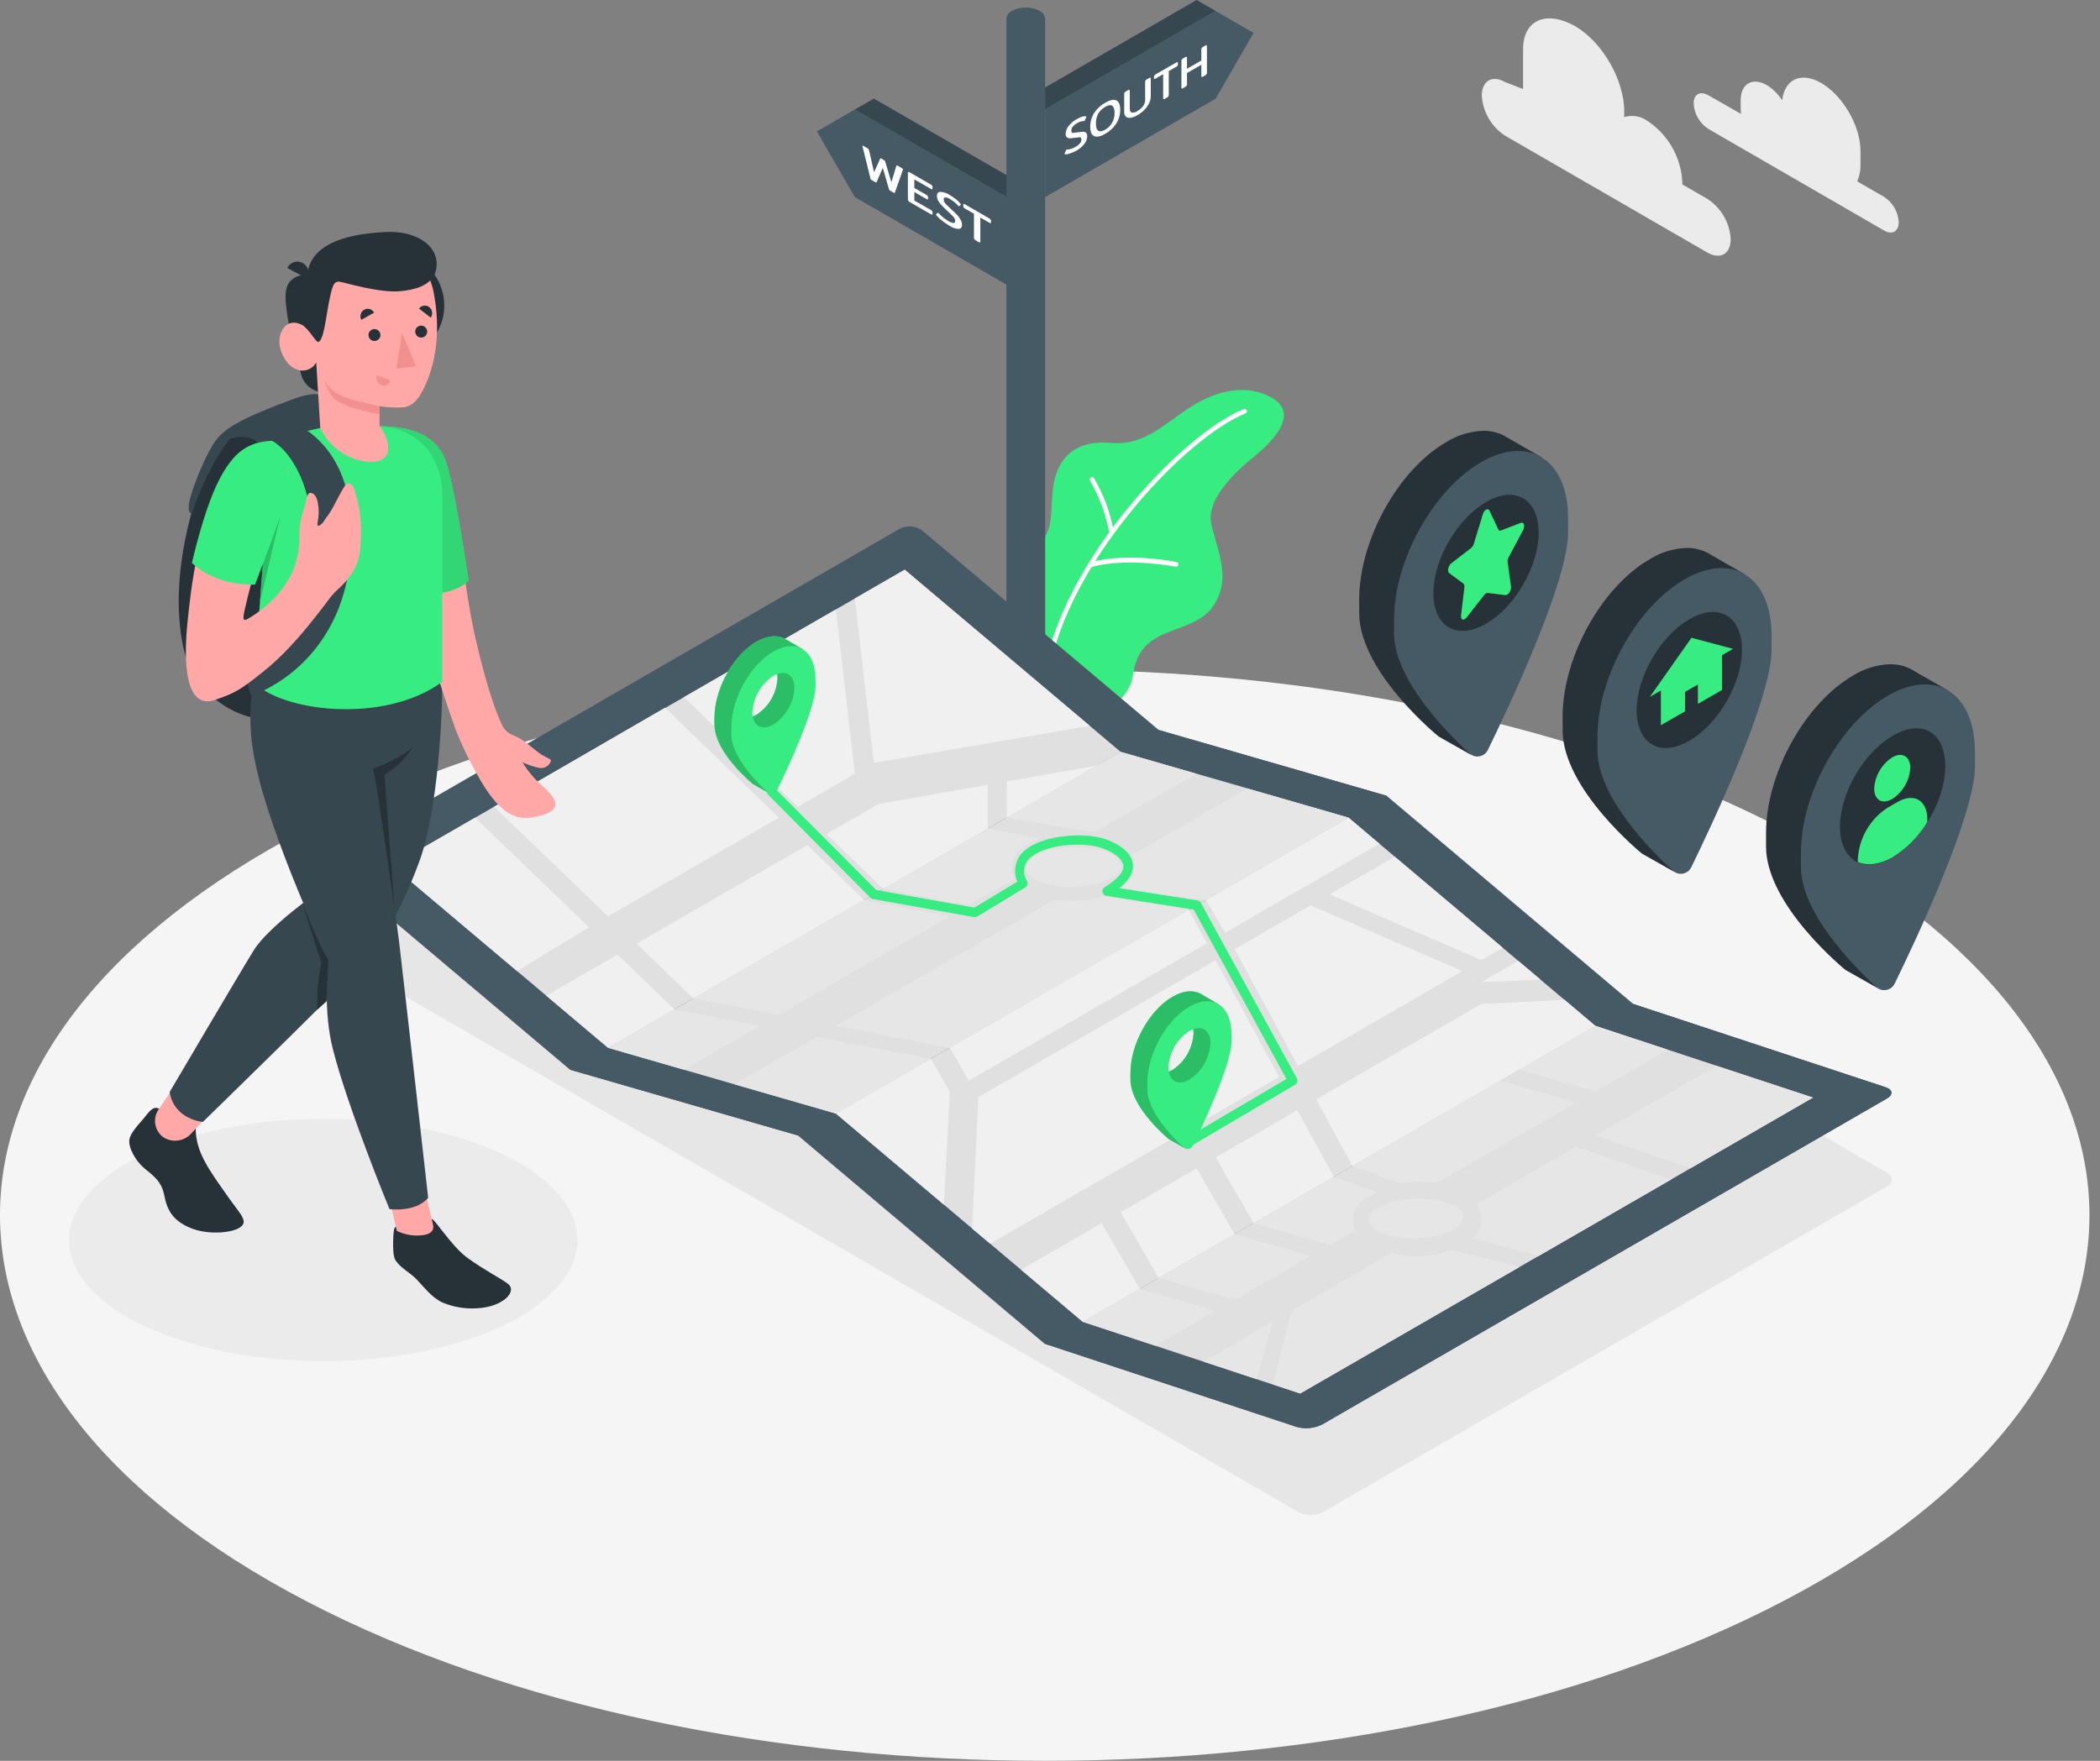 <svg width="155" height="130" viewBox="0 0 155 130" fill="none" xmlns="http://www.w3.org/2000/svg">
<rect x="0" y="0" width="155" height="130" fill="#808080" stroke="none"/>
<path d="M22.585 118.202C52.7 133.934 101.525 133.934 131.637 118.202C161.748 102.47 161.752 76.964 131.637 61.232C101.521 45.5 52.7 45.504 22.585 61.225C-7.53 76.947 -7.527 102.474 22.585 118.202Z" fill="#F5F5F5"/>
<path d="M95.836 111.634L24.766 70.599C24.269 70.313 24.269 69.851 24.766 69.564L66.4 45.514C66.679 45.374 66.986 45.301 67.297 45.301C67.609 45.301 67.916 45.374 68.195 45.514L139.265 86.57C139.762 86.852 139.762 87.318 139.265 87.605L97.616 111.651C97.339 111.787 97.033 111.857 96.724 111.854C96.415 111.851 96.111 111.775 95.836 111.634Z" fill="#E6E6E6"/>
<path d="M23.858 100.487C34.216 100.487 42.613 96.485 42.613 91.548C42.613 86.612 34.216 82.609 23.858 82.609C13.501 82.609 5.104 86.612 5.104 91.548C5.104 96.485 13.501 100.487 23.858 100.487Z" fill="#EBEBEB"/>
<path d="M81.056 52.473C81.932 52.491 83.381 51.356 83.602 49.948C83.823 48.54 84.24 47.429 86.245 46.67C88.249 45.911 89.377 45.566 90.019 43.821C90.661 42.075 89.674 40.108 89.395 38.622C89.115 37.135 90.492 35.403 92.5 33.767C94.508 32.132 95.667 30.407 93.88 29.372C92.093 28.337 89.864 28.772 87.915 30.024C85.965 31.276 84.437 32.919 82.05 32.701C79.662 32.484 78.313 33.505 77.844 35.385C77.375 37.266 78.055 39.65 76.274 40.24V48.226L81.056 52.473Z" fill="#37ED81"/>
<path d="M77.44 48.872H77.402C77.358 48.862 77.32 48.835 77.295 48.797C77.271 48.759 77.262 48.713 77.271 48.669C79.096 40.768 87.335 32.022 91.785 30.208C91.807 30.196 91.83 30.19 91.854 30.188C91.878 30.186 91.902 30.19 91.925 30.198C91.948 30.206 91.968 30.219 91.986 30.235C92.003 30.252 92.017 30.272 92.026 30.294C92.035 30.316 92.039 30.34 92.039 30.364C92.038 30.388 92.033 30.412 92.022 30.434C92.012 30.456 91.997 30.475 91.979 30.491C91.961 30.506 91.94 30.518 91.917 30.525C87.532 32.316 79.41 40.944 77.609 48.745C77.599 48.781 77.577 48.814 77.546 48.837C77.516 48.86 77.479 48.872 77.44 48.872Z" fill="white"/>
<path d="M82.029 39.431C81.988 39.431 81.949 39.416 81.918 39.389C81.887 39.363 81.867 39.326 81.86 39.286C81.619 37.948 81.144 36.663 80.456 35.491C80.432 35.452 80.425 35.405 80.435 35.361C80.446 35.316 80.473 35.278 80.511 35.253C80.53 35.241 80.552 35.233 80.574 35.229C80.597 35.225 80.619 35.226 80.641 35.231C80.664 35.236 80.684 35.246 80.703 35.259C80.721 35.272 80.737 35.289 80.749 35.308C81.466 36.522 81.957 37.855 82.198 39.245C82.203 39.267 82.202 39.29 82.198 39.312C82.193 39.334 82.183 39.355 82.17 39.374C82.157 39.392 82.14 39.408 82.12 39.419C82.101 39.431 82.079 39.438 82.057 39.441L82.029 39.431Z" fill="white"/>
<path d="M80.604 41.832C80.566 41.832 80.529 41.819 80.498 41.797C80.468 41.773 80.446 41.741 80.435 41.704C80.429 41.682 80.428 41.66 80.431 41.637C80.434 41.614 80.442 41.593 80.454 41.573C80.465 41.554 80.48 41.537 80.499 41.523C80.517 41.51 80.537 41.499 80.559 41.494C83.271 40.776 86.697 41.463 86.842 41.494C86.864 41.498 86.886 41.507 86.905 41.52C86.924 41.533 86.941 41.55 86.954 41.569C86.966 41.588 86.975 41.61 86.98 41.632C86.984 41.655 86.984 41.678 86.98 41.701C86.975 41.724 86.966 41.745 86.953 41.764C86.941 41.783 86.924 41.8 86.905 41.813C86.886 41.826 86.864 41.834 86.841 41.839C86.819 41.843 86.795 41.843 86.773 41.839C86.738 41.839 83.278 41.149 80.646 41.839C80.631 41.84 80.617 41.838 80.604 41.832Z" fill="white"/>
<path d="M111.095 6.063L112.417 6.57V3.658C112.417 1.347 114.259 0.791 116.26 1.933C118.261 3.089 119.882 5.897 119.882 8.209V8.647C120.164 8.559 120.462 8.537 120.754 8.582C121.046 8.627 121.324 8.738 121.566 8.906C122.324 9.401 122.956 10.068 123.408 10.853C123.861 11.637 124.122 12.518 124.171 13.422V13.615L126.017 14.681C126.518 15.006 126.935 15.445 127.235 15.962C127.535 16.478 127.708 17.059 127.742 17.655C127.742 18.749 126.976 19.194 126.017 18.645L111.095 10.02C110.594 9.695 110.176 9.257 109.877 8.74C109.577 8.223 109.403 7.643 109.37 7.046C109.377 5.96 110.146 5.514 111.095 6.063Z" fill="#EBEBEB"/>
<path d="M126.086 7.03L128.501 8.41C128.501 8.303 128.48 8.2 128.48 8.093V7.406C128.48 6.171 129.349 5.681 130.419 6.288C130.87 6.576 131.254 6.957 131.544 7.406C131.72 5.85 132.924 5.271 134.421 6.126C136.022 7.051 137.322 9.3 137.322 11.149V12.184C137.332 12.599 137.249 13.011 137.077 13.388L139.068 14.537C139.381 14.741 139.642 15.016 139.829 15.34C140.016 15.664 140.124 16.027 140.145 16.4C140.145 17.09 139.662 17.363 139.068 17.021L126.086 9.514C125.772 9.31 125.512 9.035 125.325 8.711C125.138 8.388 125.03 8.024 125.009 7.651C124.996 6.964 125.479 6.688 126.086 7.03Z" fill="#EBEBEB"/>
<path d="M77.14 8.078L89.726 0.812L92.527 2.431L89.726 7.285L77.14 14.55V8.078Z" fill="#455A64"/>
<path d="M89.726 0.811L88.322 0L75.712 7.283L77.14 8.076L89.726 0.811Z" fill="#37474F"/>
<path d="M78.965 11.331C78.856 11.376 78.738 11.397 78.62 11.393C78.589 11.393 78.579 11.393 78.579 11.369C78.576 11.353 78.576 11.337 78.579 11.321L78.686 11.093C78.693 11.074 78.705 11.056 78.72 11.042H78.765C78.859 11.04 78.952 11.025 79.041 10.997C79.153 10.963 79.261 10.915 79.362 10.855C79.491 10.788 79.607 10.699 79.707 10.593C79.777 10.508 79.816 10.403 79.817 10.293C79.82 10.269 79.818 10.245 79.811 10.223C79.804 10.2 79.792 10.179 79.776 10.162C79.739 10.138 79.695 10.129 79.652 10.134C79.564 10.141 79.476 10.154 79.39 10.172H79.317C79.203 10.194 79.088 10.207 78.972 10.21C78.89 10.214 78.809 10.188 78.745 10.138C78.712 10.104 78.686 10.064 78.671 10.02C78.656 9.976 78.65 9.929 78.655 9.882C78.663 9.668 78.742 9.463 78.879 9.299C79.041 9.095 79.241 8.925 79.469 8.799C79.591 8.727 79.721 8.667 79.855 8.62C79.946 8.588 80.043 8.576 80.138 8.585C80.162 8.585 80.176 8.585 80.176 8.62C80.18 8.633 80.18 8.647 80.176 8.661L80.073 8.889C80.065 8.906 80.054 8.923 80.042 8.937C80.028 8.941 80.014 8.941 80 8.937C79.817 8.942 79.638 8.999 79.486 9.103C79.368 9.165 79.264 9.251 79.179 9.355C79.112 9.438 79.076 9.541 79.076 9.648C79.071 9.671 79.072 9.695 79.079 9.718C79.086 9.741 79.099 9.761 79.116 9.778C79.133 9.794 79.155 9.806 79.178 9.811C79.201 9.817 79.225 9.816 79.248 9.81C79.339 9.801 79.428 9.787 79.517 9.769H79.6C79.72 9.743 79.843 9.729 79.966 9.727C80.004 9.726 80.042 9.732 80.077 9.746C80.113 9.759 80.145 9.78 80.173 9.806C80.228 9.881 80.254 9.973 80.245 10.065C80.239 10.27 80.165 10.466 80.035 10.624C79.874 10.829 79.673 10.999 79.445 11.124C79.292 11.209 79.132 11.278 78.965 11.331Z" fill="white"/>
<path d="M80.756 10.048C80.563 9.958 80.469 9.73 80.469 9.358C80.467 9 80.566 8.65 80.756 8.347C80.961 8.027 81.245 7.764 81.58 7.584C81.925 7.381 82.205 7.322 82.394 7.412C82.584 7.502 82.684 7.729 82.684 8.102C82.686 8.461 82.586 8.813 82.394 9.116C82.191 9.433 81.911 9.695 81.58 9.875C81.235 10.082 80.945 10.137 80.756 10.048ZM82.088 9.061C82.21 8.837 82.272 8.585 82.267 8.33C82.267 8.054 82.208 7.881 82.088 7.805C81.967 7.729 81.798 7.76 81.573 7.891C81.357 8.012 81.177 8.188 81.052 8.402C80.938 8.627 80.882 8.877 80.89 9.13C80.89 9.406 80.949 9.578 81.066 9.654C81.184 9.73 81.359 9.699 81.587 9.568C81.797 9.448 81.97 9.272 82.088 9.061Z" fill="white"/>
<path d="M83.443 8.695C83.383 8.708 83.321 8.708 83.261 8.693C83.201 8.679 83.146 8.651 83.098 8.612C83.054 8.562 83.02 8.503 83 8.44C82.979 8.376 82.971 8.309 82.978 8.243V6.942C82.975 6.905 82.985 6.867 83.005 6.835C83.027 6.8 83.058 6.772 83.095 6.753L83.267 6.656C83.28 6.645 83.295 6.636 83.311 6.632C83.327 6.627 83.344 6.626 83.361 6.628C83.361 6.628 83.388 6.663 83.388 6.704V8.012C83.388 8.181 83.436 8.281 83.536 8.308C83.611 8.318 83.686 8.313 83.758 8.293C83.83 8.274 83.898 8.24 83.957 8.195C84.122 8.104 84.265 7.978 84.375 7.825C84.472 7.69 84.524 7.527 84.523 7.36V6.049C84.523 6.011 84.532 5.974 84.551 5.942C84.575 5.907 84.607 5.879 84.644 5.859L84.813 5.762C84.896 5.714 84.937 5.728 84.937 5.807V7.108C84.936 7.285 84.895 7.46 84.816 7.618C84.727 7.798 84.611 7.962 84.471 8.105C84.32 8.259 84.148 8.392 83.961 8.498C83.804 8.599 83.627 8.666 83.443 8.695Z" fill="white"/>
<path d="M85.882 7.312C85.862 7.312 85.852 7.281 85.852 7.24V5.48L85.286 5.805C85.244 5.829 85.217 5.839 85.199 5.829C85.182 5.818 85.175 5.798 85.175 5.756V5.68C85.174 5.644 85.182 5.608 85.199 5.577C85.222 5.545 85.252 5.518 85.286 5.497L86.831 4.607C86.844 4.597 86.858 4.59 86.874 4.586C86.889 4.582 86.905 4.581 86.921 4.583C86.921 4.583 86.945 4.618 86.945 4.656V4.745C86.947 4.78 86.939 4.815 86.921 4.845C86.898 4.879 86.867 4.906 86.831 4.925L86.266 5.249V7.012C86.265 7.048 86.256 7.084 86.238 7.116C86.215 7.152 86.181 7.181 86.141 7.198L85.976 7.298C85.931 7.312 85.9 7.319 85.882 7.312Z" fill="white"/>
<path d="M87.225 6.533C87.207 6.533 87.2 6.499 87.2 6.461V4.501C87.199 4.464 87.207 4.427 87.225 4.394C87.25 4.362 87.282 4.335 87.318 4.315L87.49 4.215C87.531 4.191 87.563 4.18 87.583 4.191C87.604 4.201 87.611 4.222 87.611 4.263V5.077L88.67 4.467V3.652C88.67 3.615 88.679 3.578 88.698 3.545C88.722 3.51 88.756 3.482 88.794 3.463L88.96 3.366C89.005 3.338 89.036 3.332 89.053 3.338C89.07 3.345 89.084 3.373 89.084 3.414V5.374C89.084 5.409 89.075 5.444 89.056 5.474C89.032 5.51 88.999 5.54 88.96 5.56L88.794 5.657C88.749 5.681 88.718 5.691 88.698 5.681C88.677 5.671 88.67 5.65 88.67 5.612V4.777L87.611 5.391V6.223C87.612 6.259 87.603 6.295 87.583 6.326C87.56 6.361 87.528 6.39 87.49 6.409L87.318 6.509C87.305 6.519 87.29 6.526 87.273 6.53C87.257 6.535 87.241 6.536 87.225 6.533Z" fill="white"/>
<path d="M75.684 15.348L63.099 8.082L60.294 9.7L63.099 14.554L75.684 21.82V15.348Z" fill="#455A64"/>
<path d="M63.099 8.085L64.499 7.277L77.112 14.557L75.684 15.35L63.099 8.085Z" fill="#37474F"/>
<path d="M64.289 13.269C64.268 13.244 64.254 13.214 64.247 13.183L63.661 10.806C63.659 10.795 63.659 10.785 63.661 10.775C63.661 10.743 63.682 10.74 63.73 10.775L64.034 10.95C64.062 10.966 64.087 10.986 64.109 11.009C64.124 11.03 64.135 11.053 64.141 11.078L64.513 12.713L64.962 11.72C64.963 11.712 64.967 11.704 64.974 11.698C64.98 11.693 64.988 11.69 64.996 11.689C64.996 11.689 65.031 11.689 65.065 11.713L65.238 11.813C65.264 11.826 65.288 11.845 65.307 11.868C65.322 11.89 65.334 11.915 65.341 11.941L65.793 13.452L66.159 12.244C66.159 12.224 66.176 12.213 66.193 12.213C66.221 12.214 66.247 12.224 66.269 12.241L66.573 12.417C66.621 12.444 66.645 12.476 66.645 12.507C66.647 12.516 66.647 12.525 66.645 12.534L66.055 14.204C66.055 14.228 66.031 14.242 66.014 14.242C65.984 14.24 65.956 14.231 65.931 14.214L65.731 14.097C65.701 14.081 65.674 14.06 65.652 14.035C65.631 14.008 65.616 13.978 65.607 13.945L65.158 12.393L64.71 13.428C64.71 13.452 64.686 13.466 64.668 13.466C64.639 13.462 64.611 13.453 64.585 13.438L64.382 13.317C64.348 13.308 64.316 13.292 64.289 13.269Z" fill="white"/>
<path d="M67.042 14.83C67.021 14.799 67.01 14.761 67.011 14.723V12.764C67.011 12.723 67.021 12.698 67.042 12.691C67.063 12.691 67.097 12.691 67.149 12.726L68.698 13.62C68.738 13.64 68.774 13.67 68.801 13.706C68.82 13.737 68.83 13.773 68.829 13.809V13.896C68.829 13.937 68.829 13.961 68.801 13.968C68.774 13.975 68.75 13.968 68.698 13.937L67.487 13.247V13.875L68.367 14.382C68.407 14.402 68.443 14.432 68.47 14.468C68.492 14.498 68.502 14.535 68.501 14.572V14.648C68.501 14.685 68.501 14.71 68.47 14.717C68.433 14.719 68.396 14.708 68.367 14.685L67.487 14.178V14.806L68.695 15.496C68.737 15.517 68.774 15.548 68.801 15.586C68.82 15.617 68.83 15.653 68.829 15.69V15.776C68.829 15.817 68.829 15.838 68.801 15.845C68.763 15.844 68.726 15.832 68.695 15.81L67.149 14.917C67.107 14.897 67.07 14.867 67.042 14.83Z" fill="white"/>
<path d="M69.543 16.3C69.394 16.189 69.258 16.063 69.136 15.924C69.102 15.886 69.088 15.861 69.088 15.844C69.085 15.839 69.084 15.834 69.084 15.829C69.084 15.823 69.085 15.818 69.088 15.813L69.212 15.717C69.217 15.712 69.224 15.71 69.231 15.71C69.238 15.71 69.245 15.712 69.25 15.717C69.27 15.728 69.287 15.743 69.302 15.761C69.399 15.869 69.505 15.968 69.619 16.058C69.736 16.154 69.859 16.24 69.988 16.317C70.104 16.393 70.234 16.444 70.371 16.465C70.457 16.465 70.499 16.413 70.499 16.303C70.5 16.239 70.483 16.175 70.451 16.12C70.412 16.054 70.364 15.994 70.309 15.941C70.247 15.876 70.147 15.78 70.009 15.651L69.923 15.575C69.761 15.423 69.626 15.292 69.522 15.182C69.421 15.078 69.333 14.962 69.26 14.837C69.193 14.727 69.156 14.6 69.153 14.471C69.153 14.274 69.24 14.171 69.412 14.164C69.659 14.179 69.897 14.26 70.102 14.399C70.257 14.489 70.406 14.589 70.547 14.699C70.667 14.792 70.776 14.899 70.871 15.016C70.895 15.037 70.91 15.065 70.916 15.096C70.919 15.1 70.92 15.104 70.92 15.109C70.92 15.114 70.919 15.119 70.916 15.123L70.796 15.223C70.79 15.226 70.784 15.228 70.778 15.228C70.772 15.228 70.766 15.226 70.761 15.223C70.742 15.209 70.724 15.193 70.709 15.175C70.539 14.986 70.34 14.825 70.119 14.699C70.017 14.629 69.898 14.585 69.774 14.571C69.695 14.571 69.657 14.63 69.657 14.737C69.656 14.803 69.672 14.869 69.705 14.927C69.747 14.995 69.797 15.057 69.854 15.113C69.916 15.178 70.023 15.275 70.168 15.406L70.257 15.492C70.44 15.658 70.582 15.799 70.685 15.91C70.778 16.014 70.857 16.13 70.92 16.255C70.975 16.361 71.004 16.48 71.006 16.6C71.006 16.786 70.923 16.886 70.764 16.9C70.517 16.889 70.278 16.807 70.075 16.665C69.89 16.555 69.712 16.433 69.543 16.3Z" fill="white"/>
<path d="M71.92 17.649C71.897 17.619 71.884 17.581 71.886 17.542V15.779L71.23 15.403C71.191 15.382 71.156 15.354 71.127 15.32C71.108 15.289 71.098 15.253 71.099 15.217V15.13C71.099 15.089 71.099 15.065 71.127 15.055C71.154 15.044 71.182 15.055 71.23 15.089L73.014 16.124C73.054 16.146 73.089 16.175 73.117 16.21C73.137 16.242 73.147 16.28 73.145 16.317V16.404C73.145 16.445 73.145 16.469 73.117 16.473C73.09 16.476 73.062 16.473 73.014 16.438L72.358 16.062V17.825C72.358 17.863 72.358 17.887 72.327 17.894C72.287 17.897 72.248 17.884 72.217 17.86L72.024 17.749C71.982 17.724 71.947 17.69 71.92 17.649Z" fill="white"/>
<path d="M77.137 1.365C77.122 1.242 77.076 1.125 77.002 1.025C76.929 0.926 76.832 0.847 76.719 0.795C76.406 0.637 76.061 0.555 75.71 0.555C75.36 0.555 75.014 0.637 74.701 0.795C74.588 0.847 74.491 0.926 74.418 1.025C74.345 1.125 74.299 1.242 74.284 1.365V77.32H77.144V1.365H77.137Z" fill="#455A64"/>
<path d="M102.339 58.748L85.52 53.894L68.094 39.19C67.856 39.008 67.571 38.897 67.273 38.87C66.974 38.843 66.674 38.901 66.407 39.038L24.752 63.088C24.643 63.14 24.55 63.219 24.482 63.317C24.413 63.415 24.371 63.53 24.36 63.65C24.35 63.769 24.37 63.889 24.42 63.998C24.47 64.107 24.547 64.202 24.645 64.272L42.074 78.976L58.893 83.83L77.095 99.203L95.725 105.354C96.355 105.522 97.023 105.453 97.606 105.161L99.513 104.057L139.261 81.111C139.754 80.828 139.716 80.449 139.175 80.269L120.545 74.121L102.339 58.748Z" fill="#455A64"/>
<path d="M85.52 53.895L42.074 78.976L58.893 83.83L102.339 58.749L85.52 53.895Z" fill="#455A64"/>
<path d="M77.095 99.203L95.725 105.354C96.355 105.522 97.024 105.452 97.606 105.157L139.261 81.111C139.755 80.828 139.717 80.448 139.175 80.269L120.545 74.121L77.095 99.203Z" fill="#455A64"/>
<path d="M82.715 55.511L66.776 42.062L28.936 63.908L44.879 77.356L82.715 55.511Z" fill="#E0E0E0"/>
<path d="M99.534 60.366L61.698 82.211L44.879 77.357L82.715 55.512L99.534 60.366Z" fill="#E0E0E0"/>
<g style="mix-blend-mode:multiply" opacity="0.5">
<path d="M99.534 60.366L61.698 82.211L44.879 77.357L82.715 55.512L99.534 60.366Z" fill="#E0E0E0"/>
</g>
<path d="M117.75 75.74L79.914 97.586L61.698 82.213L99.534 60.367L117.75 75.74Z" fill="#E0E0E0"/>
<path d="M133.807 81.034L95.967 102.88L79.914 97.584L117.75 75.738L133.807 81.034Z" fill="#E0E0E0"/>
<g style="mix-blend-mode:multiply" opacity="0.5">
<path d="M133.807 81.034L95.967 102.88L79.914 97.584L117.75 75.738L133.807 81.034Z" fill="#E0E0E0"/>
</g>
<path d="M38.165 71.697L43.478 68.461L35.071 60.367L28.936 63.91L38.165 71.697Z" fill="#F0F0F0"/>
<path d="M44.879 67.651L36.471 59.561L49.085 52.25L57.492 60.368L44.879 67.651Z" fill="#F0F0F0"/>
<path d="M50.485 51.468L58.893 59.558L63.099 57.129L61.698 44.992L50.485 51.468Z" fill="#F0F0F0"/>
<path d="M64.499 56.321L63.099 44.184L66.776 42.062L80.438 53.589L64.499 56.321Z" fill="#F0F0F0"/>
<path d="M49.785 74.527L45.579 70.481L40.325 73.513L44.879 77.356L49.785 74.527Z" fill="#F0F0F0"/>
<path d="M46.98 69.67L51.186 73.717L63.785 66.444L59.59 62.391L46.98 69.67Z" fill="#F0F0F0"/>
<path d="M65.2 65.628L60.994 61.581L64.844 59.359L72.907 57.941V61.178L65.2 65.628Z" fill="#F0F0F0"/>
<path d="M74.308 60.367V57.693L80.97 56.523L74.308 60.367Z" fill="#F0F0F0"/>
<path d="M81.318 62.797C79.769 62.348 77.571 62.531 76.412 63.2C75.253 63.87 75.563 64.777 77.102 65.222C78.641 65.667 80.845 65.491 82.008 64.818C83.171 64.146 82.864 63.242 81.318 62.797Z" fill="#E6E6E6"/>
<path d="M76.75 61.914C76.448 62.011 76.157 62.14 75.881 62.297C74.66 62.987 74.629 63.918 74.674 64.28C74.7 64.493 74.766 64.7 74.87 64.888L71.493 66.833L65.186 65.622L72.893 61.172L76.75 61.914Z" fill="#E6E6E6"/>
<path d="M74.308 60.366L78.631 61.114L80.846 61.422L88.322 57.13L82.715 55.512L74.308 60.366Z" fill="#E6E6E6"/>
<path d="M99.52 60.367L88.998 66.443L82.729 65.584C83.747 64.894 83.764 64.073 83.73 63.731C83.703 63.52 83.637 63.315 83.537 63.127L92.048 58.211L99.52 60.367Z" fill="#E6E6E6"/>
<path d="M87.746 67.173L82.719 70.074L74.287 68.47L77.785 66.441L77.813 66.424C78.206 66.477 78.603 66.504 79 66.504C79.811 66.51 80.618 66.4 81.397 66.176L87.746 67.173Z" fill="#E6E6E6"/>
<path d="M63.785 66.445L51.186 73.718L57.492 74.932L70.095 67.653L63.785 66.445Z" fill="#E6E6E6"/>
<path d="M82.719 70.079L74.294 68.461L61.691 75.74L70.106 77.359L82.719 70.079Z" fill="#E6E6E6"/>
<path d="M49.785 74.527L44.879 77.356L50.485 78.974L56.092 75.738L49.785 74.527Z" fill="#E6E6E6"/>
<path d="M68.705 78.169L60.29 76.551L54.222 80.056L61.698 82.212L68.705 78.169Z" fill="#E6E6E6"/>
<path d="M91.126 70.079L95.808 78.701L107.942 71.698L96.733 66.84L91.126 70.079Z" fill="#F0F0F0"/>
<path d="M68.705 78.168L70.106 80.593L69.667 88.939L61.698 82.211L68.705 78.168Z" fill="#F0F0F0"/>
<path d="M70.106 77.356L71.506 79.785L89.081 69.639L87.746 67.172L70.106 77.356Z" fill="#F0F0F0"/>
<path d="M89.012 66.446L90.426 68.865L101.811 62.289L99.534 60.367L89.012 66.446Z" fill="#F0F0F0"/>
<path d="M89.726 70.887L72.207 81.002L71.755 90.704L73.083 91.821L94.418 79.505L89.726 70.887Z" fill="#F0F0F0"/>
<path d="M98.133 66.031L102.95 63.25L110.919 69.974L109.346 70.885L98.133 66.031Z" fill="#F0F0F0"/>
<path d="M75.36 93.741L81.315 90.305L84.12 95.159L79.914 97.584L75.36 93.741Z" fill="#F0F0F0"/>
<path d="M88.321 86.26L82.716 89.496L85.519 94.351L91.124 91.115L88.321 86.26Z" fill="#F0F0F0"/>
<path d="M89.726 85.453L95.76 81.965L98.444 86.888L92.527 90.307L89.726 85.453Z" fill="#F0F0F0"/>
<path d="M99.824 86.092L97.147 81.165L109.346 74.12L115.477 73.816L117.75 75.738L99.824 86.092Z" fill="#F0F0F0"/>
<path d="M112.058 70.938L109.346 72.504L113.717 72.335L112.058 70.938Z" fill="#F0F0F0"/>
<path d="M106.627 88.737C105.082 88.291 102.884 88.471 101.725 89.14C100.566 89.809 100.876 90.717 102.415 91.165C103.954 91.614 106.158 91.431 107.321 90.762C108.484 90.092 108.177 89.171 106.627 88.737Z" fill="#E6E6E6"/>
<path d="M84.12 95.16L89.726 96.778L85.265 99.352L79.914 97.585L84.12 95.16Z" fill="#E6E6E6"/>
<path d="M85.52 94.349L91.126 95.968L96.733 92.731L91.126 91.113L85.52 94.349Z" fill="#E6E6E6"/>
<path d="M92.527 90.307L98.14 91.932L100.007 90.852C100.007 90.852 99.12 88.872 101.732 88.044L98.437 86.898L92.527 90.307Z" fill="#E6E6E6"/>
<path d="M99.824 86.092L103.274 87.334C104.204 87.221 105.145 87.221 106.075 87.334L116.353 81.403L110.747 79.785L99.824 86.092Z" fill="#E6E6E6"/>
<path d="M112.147 78.974L117.754 80.593L123.105 77.505L117.75 75.738L112.147 78.974Z" fill="#E6E6E6"/>
<path d="M126.672 78.684L117.754 83.831L124.761 86.26L133.807 81.037L126.672 78.684Z" fill="#E6E6E6"/>
<path d="M116.353 84.641L108.984 88.894C108.984 88.894 109.888 90.299 108.732 91.41L113.562 92.731L123.374 87.069L116.536 84.737" fill="#E6E6E6"/>
<path d="M112.147 93.543L107.169 92.277C107.169 92.277 104.771 93.216 102.753 92.484L95.329 96.769L93.928 102.203L95.967 102.872L112.147 93.543Z" fill="#E6E6E6"/>
<path d="M93.928 97.586L92.755 101.823L88.832 100.529L93.928 97.586Z" fill="#E6E6E6"/>
<path d="M87.746 84.651C87.686 84.651 87.627 84.635 87.575 84.606C87.523 84.576 87.479 84.533 87.449 84.482C87.402 84.403 87.389 84.309 87.411 84.221C87.434 84.132 87.491 84.056 87.57 84.009L94.949 79.659L88.101 67.153L81.656 66.138C81.587 66.127 81.522 66.095 81.471 66.047C81.42 65.998 81.385 65.934 81.371 65.865C81.357 65.796 81.365 65.724 81.393 65.66C81.421 65.595 81.469 65.54 81.529 65.503C82.484 64.92 82.964 64.368 82.909 63.903C82.853 63.437 82.315 62.992 81.425 62.647C80.1 62.136 77.361 62.302 76.178 63.223C75.889 63.413 75.687 63.71 75.615 64.048C75.543 64.387 75.608 64.74 75.795 65.031C75.82 65.07 75.838 65.113 75.846 65.159C75.855 65.205 75.854 65.252 75.844 65.298C75.833 65.343 75.814 65.386 75.786 65.424C75.759 65.461 75.724 65.493 75.684 65.517L72.131 67.667C72.059 67.708 71.975 67.724 71.893 67.711L64.424 66.373C64.355 66.358 64.291 66.325 64.241 66.276L56.706 58.686C56.642 58.621 56.605 58.534 56.605 58.443C56.605 58.352 56.642 58.264 56.706 58.2C56.738 58.167 56.776 58.142 56.818 58.124C56.86 58.107 56.905 58.098 56.951 58.098C56.996 58.098 57.041 58.107 57.083 58.124C57.126 58.142 57.164 58.167 57.196 58.2L64.675 65.71L71.92 67.008L75.088 65.093C74.905 64.673 74.874 64.202 75 63.762C75.126 63.321 75.4 62.938 75.778 62.678C77.157 61.615 80.18 61.419 81.698 61.988C82.388 62.25 83.533 62.837 83.619 63.823C83.675 64.41 83.34 64.996 82.622 65.572L88.384 66.48C88.436 66.488 88.487 66.508 88.53 66.538C88.574 66.569 88.61 66.609 88.636 66.656L95.725 79.621C95.768 79.699 95.779 79.792 95.755 79.878C95.731 79.964 95.675 80.038 95.598 80.083L87.932 84.603C87.876 84.636 87.811 84.653 87.746 84.651Z" fill="#37ED81"/>
<path d="M59.231 47.923L58.051 47.233C57.485 46.857 56.706 46.888 55.84 47.371C54.115 48.361 52.735 50.88 52.735 52.991V53.474C52.735 55.585 55.574 57.883 55.574 57.883L56.737 58.542C56.737 58.542 56.047 57.745 56.119 57.583C56.878 56.02 58.952 51.607 58.952 49.882V49.403C58.955 49.053 58.91 48.705 58.817 48.368L58.952 48.444L59.231 47.923ZM55.84 52.77C54.981 53.264 54.284 52.863 54.284 51.873C54.746 51.801 55.909 49.803 55.84 49.179C56.699 48.685 57.392 49.086 57.392 50.076C57.362 50.615 57.206 51.14 56.937 51.608C56.667 52.076 56.291 52.474 55.84 52.77Z" fill="#37ED81"/>
<path d="M59.231 47.923L58.051 47.233C57.485 46.857 56.706 46.888 55.84 47.371C54.115 48.361 52.735 50.88 52.735 52.991V53.474C52.735 55.585 55.574 57.883 55.574 57.883L56.737 58.542C56.737 58.542 56.047 57.745 56.119 57.583C56.878 56.02 58.952 51.607 58.952 49.882V49.403C58.955 49.053 58.91 48.705 58.817 48.368L58.952 48.444L59.231 47.923ZM55.84 52.77C54.981 53.264 54.284 52.863 54.284 51.873C54.746 51.801 55.909 49.803 55.84 49.179C56.699 48.685 57.392 49.086 57.392 50.076C57.362 50.615 57.206 51.14 56.937 51.608C56.667 52.076 56.291 52.474 55.84 52.77Z" fill="#37ED81"/>
<g opacity="0.2">
<path d="M59.231 47.923L58.051 47.233C57.485 46.857 56.706 46.888 55.84 47.371C54.115 48.361 52.735 50.88 52.735 52.991V53.474C52.735 55.585 55.574 57.883 55.574 57.883L56.737 58.542C56.737 58.542 56.047 57.745 56.119 57.583C56.878 56.02 58.952 51.607 58.952 49.882V49.403C58.955 49.053 58.91 48.705 58.817 48.368L58.952 48.444L59.231 47.923ZM55.84 52.77C54.981 53.264 54.284 52.863 54.284 51.873C54.746 51.801 55.909 49.803 55.84 49.179C56.699 48.685 57.392 49.086 57.392 50.076C57.362 50.615 57.206 51.14 56.937 51.608C56.667 52.076 56.291 52.474 55.84 52.77Z" fill="black"/>
</g>
<path d="M60.19 50.135C60.19 48.024 58.81 47.113 57.085 48.103C55.36 49.093 53.98 51.612 53.98 53.727V54.206C53.98 55.835 55.822 57.722 56.671 58.505C56.719 58.549 56.777 58.582 56.84 58.6C56.903 58.618 56.969 58.621 57.033 58.609C57.098 58.597 57.158 58.57 57.211 58.53C57.263 58.491 57.305 58.44 57.334 58.381C58.065 56.884 60.197 52.367 60.197 50.618L60.19 50.135ZM57.085 53.489C56.226 53.986 55.533 53.582 55.533 52.592C55.562 52.053 55.718 51.528 55.988 51.06C56.258 50.592 56.634 50.194 57.085 49.897C57.944 49.404 58.641 49.804 58.641 50.798C58.611 51.337 58.454 51.861 58.184 52.328C57.913 52.796 57.537 53.193 57.085 53.489Z" fill="#37ED81"/>
<path d="M89.936 74.144L88.756 73.454C88.191 73.077 87.411 73.091 86.545 73.591C84.82 74.582 83.44 77.1 83.44 79.212V79.695C83.44 81.806 86.279 84.104 86.279 84.104L87.442 84.763C87.442 84.763 86.752 83.966 86.824 83.803C87.583 82.241 89.657 77.828 89.657 76.103V75.624C89.66 75.274 89.615 74.926 89.522 74.589L89.657 74.665L89.936 74.144ZM86.545 78.991C85.686 79.484 84.989 79.084 84.989 78.094C85.451 78.021 86.614 76.024 86.545 75.399C87.404 74.906 88.097 75.306 88.097 76.296C88.067 76.836 87.912 77.36 87.642 77.828C87.372 78.296 86.996 78.695 86.545 78.991Z" fill="#37ED81"/>
<path d="M89.936 74.144L88.756 73.454C88.191 73.077 87.411 73.091 86.545 73.591C84.82 74.582 83.44 77.1 83.44 79.212V79.695C83.44 81.806 86.279 84.104 86.279 84.104L87.442 84.763C87.442 84.763 86.752 83.966 86.824 83.803C87.583 82.241 89.657 77.828 89.657 76.103V75.624C89.66 75.274 89.615 74.926 89.522 74.589L89.657 74.665L89.936 74.144ZM86.545 78.991C85.686 79.484 84.989 79.084 84.989 78.094C85.451 78.021 86.614 76.024 86.545 75.399C87.404 74.906 88.097 75.306 88.097 76.296C88.067 76.836 87.912 77.36 87.642 77.828C87.372 78.296 86.996 78.695 86.545 78.991Z" fill="#37ED81"/>
<g opacity="0.2">
<path d="M89.936 74.144L88.756 73.454C88.191 73.077 87.411 73.091 86.545 73.591C84.82 74.582 83.44 77.1 83.44 79.212V79.695C83.44 81.806 86.279 84.104 86.279 84.104L87.442 84.763C87.442 84.763 86.752 83.966 86.824 83.803C87.583 82.241 89.657 77.828 89.657 76.103V75.624C89.66 75.274 89.615 74.926 89.522 74.589L89.657 74.665L89.936 74.144ZM86.545 78.991C85.686 79.484 84.989 79.084 84.989 78.094C85.451 78.021 86.614 76.024 86.545 75.399C87.404 74.906 88.097 75.306 88.097 76.296C88.067 76.836 87.912 77.36 87.642 77.828C87.372 78.296 86.996 78.695 86.545 78.991Z" fill="black"/>
</g>
<path d="M90.895 76.354C90.895 74.243 89.515 73.332 87.79 74.322C86.065 75.312 84.685 77.831 84.685 79.946V80.425C84.685 82.053 86.528 83.941 87.376 84.724C87.424 84.768 87.482 84.8 87.545 84.819C87.608 84.837 87.674 84.84 87.739 84.828C87.803 84.816 87.864 84.789 87.916 84.749C87.968 84.71 88.01 84.658 88.039 84.6C88.77 83.102 90.902 78.586 90.902 76.837L90.895 76.354ZM87.79 79.707C86.931 80.204 86.238 79.801 86.238 78.811C86.268 78.271 86.424 77.746 86.693 77.278C86.963 76.81 87.339 76.412 87.79 76.116C88.649 75.623 89.346 76.023 89.346 77.016C89.316 77.555 89.159 78.08 88.888 78.547C88.618 79.015 88.242 79.412 87.79 79.707Z" fill="#37ED81"/>
<path d="M113.769 33.751L113.693 33.706L111.326 32.347C110.778 31.985 110.134 31.796 109.477 31.805C108.512 31.839 107.572 32.126 106.752 32.636C103.198 34.686 100.321 39.882 100.321 44.263V45.257C100.321 49.628 106.186 54.378 106.186 54.378L108.577 55.731C108.497 55.638 107.138 54.078 107.3 53.751C108.873 50.521 113.165 41.396 113.165 37.829V36.835C113.173 36.114 113.081 35.396 112.893 34.7L113.169 34.858L113.769 33.751ZM109.322 45.257C107.745 46.167 106.438 45.619 106.162 44.049C104.668 44.594 103.536 43.735 103.536 41.917C104.492 41.765 106.893 37.663 106.752 36.349C108.325 35.438 109.632 35.986 109.908 37.556C111.406 37.011 112.537 37.87 112.537 39.688C112.537 41.738 111.099 44.232 109.322 45.257Z" fill="#263238"/>
<path d="M113.769 33.752L113.693 33.707C112.544 33.062 111.009 33.148 109.322 34.121C106.779 35.591 104.578 38.679 103.536 41.918C103.125 43.154 102.907 44.446 102.891 45.748V46.735C102.891 50.102 106.703 54.007 108.459 55.625C108.499 55.661 108.542 55.694 108.587 55.722C108.689 55.785 108.803 55.827 108.922 55.844C109.041 55.861 109.162 55.853 109.277 55.821C109.393 55.788 109.501 55.732 109.593 55.656C109.686 55.579 109.761 55.484 109.815 55.377C111.33 52.272 115.742 42.936 115.742 39.317V38.32C115.753 36.078 114.994 34.487 113.769 33.752ZM106.162 44.05C106.123 43.836 106.105 43.619 106.107 43.402C106.107 41.352 107.545 38.858 109.322 37.834C109.509 37.725 109.706 37.633 109.908 37.557C111.406 37.012 112.537 37.871 112.537 39.69C112.537 41.739 111.099 44.233 109.322 45.258C107.745 46.169 106.438 45.62 106.162 44.05Z" fill="#455A64"/>
<path d="M110.374 36.729C110.135 36.825 109.904 36.94 109.684 37.074C107.535 38.312 105.796 41.324 105.796 43.801C105.793 44.065 105.816 44.329 105.865 44.588C106.21 46.486 107.78 47.148 109.684 46.047C111.83 44.809 113.572 41.793 113.572 39.316C113.555 37.105 112.185 36.066 110.374 36.729Z" fill="#263238"/>
<path d="M109.936 37.697L110.585 39.077C110.592 39.097 110.604 39.116 110.619 39.131C110.634 39.147 110.652 39.159 110.673 39.167C110.693 39.175 110.715 39.178 110.736 39.177C110.758 39.175 110.779 39.17 110.799 39.159L112.258 38.6C112.489 38.514 112.579 38.839 112.413 39.153L111.357 41.133C111.293 41.248 111.265 41.381 111.278 41.512L111.527 43.303C111.564 43.589 111.323 43.962 111.116 43.938L109.812 43.776C109.759 43.778 109.708 43.792 109.662 43.819C109.616 43.845 109.578 43.883 109.55 43.927L108.246 45.594C108.039 45.859 107.797 45.763 107.838 45.435L108.087 43.365C108.098 43.314 108.097 43.261 108.082 43.211C108.068 43.161 108.041 43.116 108.004 43.079L106.969 42.316C106.8 42.195 106.893 41.764 107.124 41.585L108.58 40.46C108.686 40.37 108.761 40.25 108.794 40.115L109.446 37.98C109.525 37.648 109.833 37.476 109.936 37.697Z" fill="#37ED81"/>
<path d="M128.783 42.399L128.708 42.354L126.341 40.995C125.793 40.633 125.148 40.444 124.492 40.453C123.526 40.487 122.586 40.774 121.766 41.285C118.213 43.334 115.335 48.53 115.335 52.911V53.905C115.335 58.276 121.2 63.027 121.2 63.027L123.591 64.379C123.512 64.286 122.153 62.727 122.315 62.399C123.888 59.17 128.18 50.044 128.18 46.477V45.484C128.187 44.763 128.095 44.044 127.907 43.348L128.183 43.507L128.783 42.399ZM124.336 53.905C122.76 54.816 121.452 54.267 121.176 52.697C119.682 53.243 118.551 52.384 118.551 50.565C119.506 50.414 121.908 46.312 121.766 44.997C123.339 44.086 124.647 44.635 124.923 46.205C126.42 45.66 127.552 46.519 127.552 48.337C127.552 50.386 126.113 52.88 124.336 53.905Z" fill="#263238"/>
<path d="M128.783 42.401L128.708 42.356C127.559 41.711 126.023 41.797 124.336 42.77C121.794 44.239 119.593 47.327 118.551 50.567C118.139 51.802 117.921 53.094 117.906 54.396V55.393C117.906 58.761 121.701 62.666 123.474 64.284C123.513 64.32 123.556 64.353 123.601 64.381C123.703 64.444 123.817 64.486 123.936 64.503C124.055 64.52 124.176 64.512 124.292 64.48C124.407 64.447 124.515 64.391 124.608 64.314C124.7 64.238 124.776 64.143 124.83 64.036C126.344 60.931 130.757 51.595 130.757 47.976V46.979C130.767 44.726 130.008 43.136 128.783 42.401ZM121.176 52.699C121.138 52.485 121.119 52.268 121.121 52.05C121.121 50.001 122.56 47.507 124.336 46.482C124.524 46.374 124.72 46.281 124.923 46.206C126.42 45.661 127.552 46.52 127.552 48.338C127.552 50.387 126.113 52.882 124.336 53.906C122.76 54.817 121.452 54.269 121.176 52.699Z" fill="#455A64"/>
<path d="M125.396 45.376C125.15 45.47 124.914 45.586 124.688 45.721C122.539 46.959 120.8 49.974 120.8 52.452C120.797 52.714 120.821 52.977 120.869 53.235C121.214 55.132 122.784 55.795 124.688 54.694C126.834 53.456 128.576 50.44 128.576 47.963C128.57 45.755 127.2 44.717 125.396 45.376Z" fill="#263238"/>
<path d="M127.914 47.904L124.847 47.086L121.776 51.45L122.587 50.981V53.544L124.371 52.516V51.084L125.32 50.536V51.968L127.103 50.94V48.373L127.914 47.904Z" fill="#37ED81"/>
<path d="M143.798 50.985L143.722 50.94L141.355 49.581C140.807 49.219 140.163 49.03 139.506 49.039C138.54 49.073 137.601 49.36 136.781 49.871C133.227 51.92 130.35 57.116 130.35 61.497V62.491C130.35 66.862 136.215 71.613 136.215 71.613L138.606 72.965C138.526 72.872 137.167 71.313 137.329 70.985C138.902 67.756 143.194 58.63 143.194 55.063V54.069C143.202 53.349 143.11 52.63 142.922 51.934L143.198 52.093L143.798 50.985ZM139.351 62.491C137.774 63.402 136.467 62.836 136.191 61.283C134.697 61.829 133.565 60.969 133.565 59.151C134.521 59 136.922 54.898 136.781 53.583C138.354 52.672 139.661 53.221 139.937 54.791C141.435 54.245 142.566 55.105 142.566 56.923C142.566 58.972 141.128 61.466 139.351 62.491Z" fill="#263238"/>
<path d="M143.798 50.986L143.722 50.942C142.573 50.297 141.038 50.383 139.351 51.356C136.808 52.825 134.607 55.913 133.565 59.153C133.153 60.388 132.936 61.68 132.92 62.982V63.983C132.92 67.35 136.732 71.255 138.488 72.873C138.528 72.91 138.57 72.942 138.616 72.97C138.718 73.034 138.832 73.075 138.951 73.092C139.07 73.109 139.191 73.102 139.306 73.069C139.422 73.037 139.53 72.98 139.622 72.904C139.715 72.827 139.79 72.732 139.844 72.625C141.359 69.52 145.771 60.184 145.771 56.565V55.568C145.782 53.312 145.023 51.721 143.798 50.986ZM136.208 61.285C136.169 61.071 136.151 60.854 136.153 60.636C136.153 58.587 137.591 56.093 139.368 55.068C139.556 54.96 139.752 54.867 139.955 54.792C141.452 54.247 142.584 55.106 142.584 56.924C142.584 58.973 141.145 61.468 139.368 62.492C137.774 63.403 136.467 62.855 136.191 61.285H136.208Z" fill="#455A64"/>
<path d="M140.403 53.979C140.158 54.074 139.921 54.189 139.696 54.324C137.546 55.563 135.808 58.578 135.808 61.055C135.805 61.319 135.828 61.582 135.877 61.842C136.222 63.739 137.788 64.402 139.696 63.301C141.842 62.062 143.581 59.047 143.581 56.57C143.581 54.341 142.214 53.289 140.403 53.979Z" fill="#263238"/>
<path d="M139.665 55.916C140.4 55.492 140.997 55.837 140.997 56.685C140.971 57.147 140.838 57.596 140.606 57.997C140.375 58.397 140.052 58.737 139.665 58.99C138.93 59.414 138.333 59.069 138.333 58.221C138.358 57.759 138.492 57.309 138.724 56.909C138.955 56.509 139.277 56.168 139.665 55.916Z" fill="#37ED81"/>
<path d="M137.126 63.639C137.816 63.939 138.706 63.843 139.689 63.294C140.738 62.643 141.617 61.751 142.252 60.693V60.469C142.252 59.089 141.273 58.509 140.065 59.206L139.309 59.641C138.672 60.057 138.142 60.617 137.763 61.277C137.383 61.936 137.165 62.676 137.126 63.436V63.639Z" fill="#37ED81"/>
<path d="M22.088 30.559C19.673 30.676 18 31.249 16.282 32.974C15.019 34.243 12.297 41.616 13.484 47.574C13.685 48.63 14.131 49.625 14.785 50.479C15.439 51.332 16.283 52.021 17.251 52.49C18.219 52.959 19.282 53.196 20.358 53.181C21.433 53.166 22.49 52.9 23.444 52.404C26.718 50.734 27.353 45.563 27.26 42.547C27.167 39.532 22.088 30.559 22.088 30.559Z" fill="#263238"/>
<path d="M19.114 32.773C19.114 32.773 18.466 31.925 16.961 32.397C16.961 32.397 15.374 34.309 14.15 37.917C14.15 37.917 13.76 37.917 14.008 36.882C14.257 35.847 15.25 33.432 15.888 32.573C16.527 31.714 17.427 31.011 21.753 29.424C25.549 28.044 24.334 31.494 24.334 31.494L19.114 32.773Z" fill="#37474F"/>
<path d="M11.742 81.853C11.234 81.591 10.914 82.236 10.455 82.75C10.13 83.113 9.63 83.685 9.554 84.099C9.444 84.71 9.996 85.669 10.589 86.197C11.183 86.725 11.907 87.108 12.128 88.267C12.349 89.426 12.818 90.12 14.001 90.637C15.323 91.206 17.106 91.023 17.686 90.637C18.397 90.178 17.748 89.678 16.754 88.253C15.457 86.397 14.446 85.069 14.446 83.337L11.742 81.853Z" fill="#263238"/>
<path d="M12.777 80.332L11.714 81.895C11.489 82.216 11.399 82.613 11.463 83C11.528 83.388 11.742 83.734 12.059 83.965L12.094 83.986C12.416 84.18 12.798 84.255 13.171 84.197C13.543 84.139 13.884 83.952 14.132 83.668L15.795 81.853L12.777 80.332Z" fill="#FFA8A7"/>
<path d="M32.624 50.329C32.694 52.319 32.355 59.934 30.899 63.742C30.095 65.905 29.083 67.985 27.877 69.952C27.443 70.691 14.974 82.831 14.974 82.831C14.974 82.831 12.859 82.676 12.521 80.623C12.521 80.623 17.631 71.94 18.731 70.156C19.832 68.372 23.755 65.643 23.755 65.643L23.41 48.945L32.624 50.329Z" fill="#37474F"/>
<path d="M29.6 92.268L32.237 91.668L31.364 87.829L28.727 88.429L29.6 92.268Z" fill="#FFA8A7"/>
<path d="M27.543 56.761C28.446 55.932 29.256 55.006 29.958 54.001C31.972 51.216 31.662 48.746 31.662 48.746H30.837L18.7 50.343C18.36 52.322 18.41 54.349 18.845 56.309C19.911 61.687 24.237 70.878 24.237 70.878C24.175 71.62 23.861 74.742 24.582 77.509C25.7 81.877 28.747 89.266 28.747 89.266C28.747 89.266 30.658 89.539 31.603 88.435C31.603 88.435 29.916 73.431 29.464 69.588C28.954 65.41 27.543 56.761 27.543 56.761Z" fill="#37474F"/>
<path d="M31.945 90.364L31.858 89.988C32.135 90.04 33.318 92.003 34.491 92.859C35.778 93.794 36.906 94.346 37.468 94.767C38.238 95.332 37.123 96.492 35.233 96.588C34.346 96.651 33.456 96.502 32.638 96.153C31.814 95.76 31.313 95.025 30.686 94.394C30.227 93.932 29.533 93.594 29.185 93.035C29.026 92.779 29.002 92.155 29.019 91.617C29.036 91.079 29.054 90.582 29.223 90.582L29.288 90.871C29.785 91.119 30.335 91.237 30.889 91.216C31.334 91.206 32.162 91.103 31.945 90.364Z" fill="#263238"/>
<path d="M29.112 67.024C29.112 67.024 27.843 57.995 27.543 56.76C27.543 56.76 29.782 55.908 30.472 55.125C30.472 55.125 29.978 56.219 28.378 57.195L29.112 67.024Z" fill="#263238"/>
<path d="M24.234 70.86C23.692 70.115 22.343 66.758 22.343 66.758L23.723 71.101C23.378 72.402 23.406 74.551 23.406 74.551L24.096 73.934C24.099 73.416 24.234 70.86 24.234 70.86Z" fill="#263238"/>
<path d="M31.265 46.56C29.513 40.647 29.885 35.645 29.54 34.109L34.063 40.478C34.26 42.579 34.574 44.667 35.005 46.733C35.523 48.993 36.23 51.811 37.075 53.564C37.227 53.877 37.49 54.123 37.813 54.254C38.669 54.599 39.066 55.051 39.752 55.562C40.29 55.965 40.701 56.017 40.666 56.179C40.606 56.362 40.479 56.515 40.311 56.608C40.143 56.701 39.946 56.728 39.759 56.683C39.346 56.594 38.944 56.458 38.562 56.276C38.951 56.925 39.441 57.507 40.014 58.001C41.325 59.146 41.512 59.957 39.324 60.347C37.944 60.595 36.713 59.933 35.164 57.08C34.573 56.039 34.057 54.958 33.621 53.843C32.59 50.928 31.797 48.351 31.265 46.56Z" fill="#FFA8A7"/>
<path d="M28.015 31.469C30.144 31.489 32.242 31.969 32.963 34.229C33.653 36.444 34.577 42.854 34.577 42.854C34.577 42.854 33.68 44.041 30.692 43.847L28.015 31.469Z" fill="#37ED81"/>
<path d="M28.015 31.469C30.144 31.489 32.242 31.969 32.963 34.229C33.653 36.444 34.577 42.854 34.577 42.854C34.577 42.854 33.68 44.041 30.692 43.847L28.015 31.469Z" fill="#37ED81"/>
<g opacity="0.1">
<path d="M28.015 31.469C30.144 31.489 32.242 31.969 32.963 34.229C33.653 36.444 34.577 42.854 34.577 42.854C34.577 42.854 33.68 44.041 30.692 43.847L28.015 31.469Z" fill="black"/>
</g>
<path d="M23.641 31.599C22.143 31.944 20.415 32.254 18.966 32.979C17.959 33.472 19.404 41.821 19.404 41.821L18.714 50.343C20.701 52.506 28.305 53.513 32.642 50.343V36.543C32.642 34.334 31.417 31.685 28.032 31.488L23.641 31.599Z" fill="#37ED81"/>
<path d="M19.397 41.639L20.708 38.02L19.176 44.526L19.397 41.639Z" fill="#37ED81"/>
<path opacity="0.2" d="M19.397 41.639L20.708 38.02L19.176 44.526L19.397 41.639Z" fill="black"/>
<path d="M21.281 23.922L22.219 27.627C22.316 28.011 22.539 28.352 22.851 28.596C23.163 28.841 23.548 28.974 23.944 28.976H25.041V23.801L21.281 23.922Z" fill="#263238"/>
<path d="M29.306 26.501C31.483 26.232 33.029 24.25 32.761 22.073C32.492 19.896 30.509 18.35 28.333 18.619C26.156 18.888 24.61 20.87 24.878 23.047C25.147 25.223 27.13 26.77 29.306 26.501Z" fill="#263238"/>
<path d="M22.688 20.303C22.46 20.276 22.229 20.302 22.013 20.379C21.796 20.455 21.6 20.581 21.439 20.745C20.901 21.29 21.015 22.308 21.439 24.64L23.099 24.83L22.688 20.303Z" fill="#263238"/>
<path d="M23.465 24.834C23.22 24.979 22.868 24.507 22.564 24.189C22.261 23.872 21.27 23.437 20.777 24.479C20.284 25.521 21.06 26.942 21.812 27.239C22.08 27.372 22.39 27.396 22.675 27.305C22.96 27.215 23.199 27.017 23.34 26.753L23.637 31.583C23.934 32.233 24.388 32.8 24.957 33.232C25.527 33.664 26.195 33.949 26.901 34.06C29.285 34.381 28.795 32.418 28.012 31.455V29.979C28.609 30.084 29.218 30.115 29.823 30.072C30.692 29.91 31.12 29.102 31.548 28.071C32.159 26.529 32.535 24.348 32.007 21.581C31.317 17.917 27.249 17.838 24.924 19.304C22.599 20.77 23.465 24.834 23.465 24.834Z" fill="#FFA8A7"/>
<path d="M23.465 25.249C23.34 25.249 22.871 24.469 22.564 24.19C22.14 23.803 22.688 20.305 22.688 20.305C22.902 17.438 27.132 17.221 28.302 17.138C30.979 16.945 32.787 18.428 32.072 20.295C31.59 21.143 30.599 21.378 29.657 21.488C28.081 21.682 25.4 20.837 25.062 20.799C24.607 20.733 24.51 21.178 24.262 22.386C24.061 23.441 23.882 25.239 23.465 25.249Z" fill="#263238"/>
<path d="M22.692 20.579L21.205 19.782C21.253 19.681 21.32 19.592 21.403 19.518C21.486 19.445 21.584 19.389 21.689 19.354C21.795 19.319 21.906 19.306 22.017 19.316C22.128 19.325 22.235 19.357 22.333 19.409C22.532 19.521 22.68 19.704 22.747 19.922C22.813 20.14 22.794 20.375 22.692 20.579Z" fill="#263238"/>
<path d="M28.012 29.992C28.012 29.992 25.804 29.547 25.035 29.137C24.583 28.905 24.211 28.545 23.965 28.102C24.082 28.552 24.289 28.974 24.572 29.344C25.138 30.065 28.022 30.596 28.022 30.596L28.012 29.992Z" fill="#F28F8F"/>
<path d="M28.081 24.752C28.078 24.838 28.049 24.922 27.998 24.992C27.948 25.063 27.878 25.116 27.797 25.147C27.716 25.178 27.628 25.184 27.543 25.166C27.459 25.146 27.381 25.103 27.321 25.041C27.261 24.978 27.221 24.9 27.205 24.815C27.19 24.729 27.199 24.642 27.233 24.562C27.267 24.482 27.324 24.414 27.396 24.366C27.468 24.319 27.553 24.293 27.639 24.293C27.698 24.294 27.757 24.306 27.811 24.33C27.866 24.354 27.915 24.388 27.956 24.43C27.997 24.473 28.029 24.523 28.05 24.579C28.072 24.634 28.082 24.693 28.081 24.752Z" fill="#263238"/>
<path d="M27.612 23.082L26.666 23.617C26.599 23.487 26.584 23.335 26.625 23.195C26.666 23.054 26.76 22.935 26.887 22.861C26.949 22.828 27.017 22.807 27.087 22.8C27.157 22.793 27.228 22.799 27.296 22.82C27.363 22.84 27.426 22.874 27.48 22.919C27.534 22.964 27.579 23.02 27.612 23.082Z" fill="#263238"/>
<path d="M27.812 27.707L28.819 28.087C28.799 28.156 28.764 28.22 28.718 28.276C28.671 28.331 28.614 28.377 28.549 28.409C28.484 28.441 28.414 28.46 28.341 28.464C28.269 28.468 28.197 28.457 28.129 28.431C27.992 28.376 27.882 28.269 27.823 28.134C27.764 27.999 27.759 27.845 27.812 27.707Z" fill="#F28F8F"/>
<path d="M31.793 23.451L30.93 22.785C30.972 22.727 31.024 22.678 31.084 22.641C31.145 22.604 31.212 22.579 31.282 22.568C31.353 22.558 31.424 22.561 31.493 22.579C31.562 22.597 31.626 22.628 31.683 22.672C31.797 22.763 31.873 22.894 31.893 23.039C31.914 23.184 31.878 23.332 31.793 23.451Z" fill="#263238"/>
<path d="M31.531 24.498C31.527 24.584 31.499 24.668 31.448 24.738C31.398 24.809 31.328 24.863 31.247 24.893C31.166 24.924 31.078 24.93 30.993 24.912C30.909 24.893 30.831 24.849 30.771 24.787C30.711 24.724 30.671 24.646 30.655 24.561C30.64 24.476 30.649 24.388 30.683 24.308C30.717 24.228 30.774 24.16 30.846 24.113C30.918 24.065 31.003 24.039 31.089 24.039C31.148 24.04 31.207 24.053 31.261 24.076C31.315 24.1 31.364 24.134 31.406 24.177C31.447 24.219 31.479 24.27 31.5 24.325C31.522 24.38 31.532 24.439 31.531 24.498Z" fill="#263238"/>
<path d="M29.675 24.574L29.261 27.207L30.717 27.034L29.675 24.574Z" fill="#F28F8F"/>
<path d="M22.185 31.508C22.185 31.508 25.531 32.995 25.89 38.135C26.645 48.886 18.552 51.359 18.552 51.359C17.862 50.003 18.417 48.171 18.983 46.874C20.297 46.017 21.361 44.829 22.068 43.429C22.775 42.029 23.099 40.467 23.009 38.901C22.823 34.982 20.877 32.788 19.904 32.491C20.595 32.021 21.369 31.687 22.185 31.508Z" fill="#37474F"/>
<path d="M15.895 51.666C17.344 51.159 17.707 50.976 19.532 49.503C21.357 48.03 22.902 46.074 24.362 44.135C24.538 43.908 24.733 43.697 24.945 43.504C25.319 43.174 25.651 42.798 25.931 42.386C26.57 41.416 26.58 40.785 26.642 39.626C26.691 38.456 26.528 37.288 26.163 36.176C26.133 36.051 26.077 35.934 26 35.831C25.96 35.78 25.906 35.742 25.845 35.721C25.784 35.7 25.718 35.696 25.655 35.71C25.553 35.755 25.469 35.832 25.417 35.931C25.01 36.552 24.727 37.245 24.324 37.877C24.141 38.163 24.013 38.277 23.848 38.567C23.827 38.601 23.503 38.932 23.441 38.788C23.378 38.643 23.578 38.191 23.506 37.459C23.434 36.728 23.233 36.466 23.009 36.407C22.664 36.317 22.664 36.704 22.509 37.287C22.333 37.977 22.064 38.549 22.095 39.574C22.11 40.276 22.007 40.976 21.791 41.644C21.595 42.434 20.694 44.214 18.466 45.587C17.979 45.888 17.824 45.932 18.121 44.77C18.609 42.576 19.309 40.435 20.211 38.377C21.101 36.352 21.715 34.803 20.901 33.978C19.477 32.564 17.479 33.371 16.365 35.779C15.078 38.56 14.374 40.671 13.856 45.784C13.615 48.006 13.401 52.539 15.895 51.666Z" fill="#FFA8A7"/>
<path d="M20.056 32.547C18.372 32.623 17.251 33.302 16.137 35.5C15.023 37.698 14.167 41.558 14.167 41.558C14.167 41.558 15.75 43.245 18.824 43.159C18.824 43.159 20.756 38.094 21.125 36.732C21.529 35.245 21.177 33.057 20.056 32.547Z" fill="#37ED81"/>
</svg>
